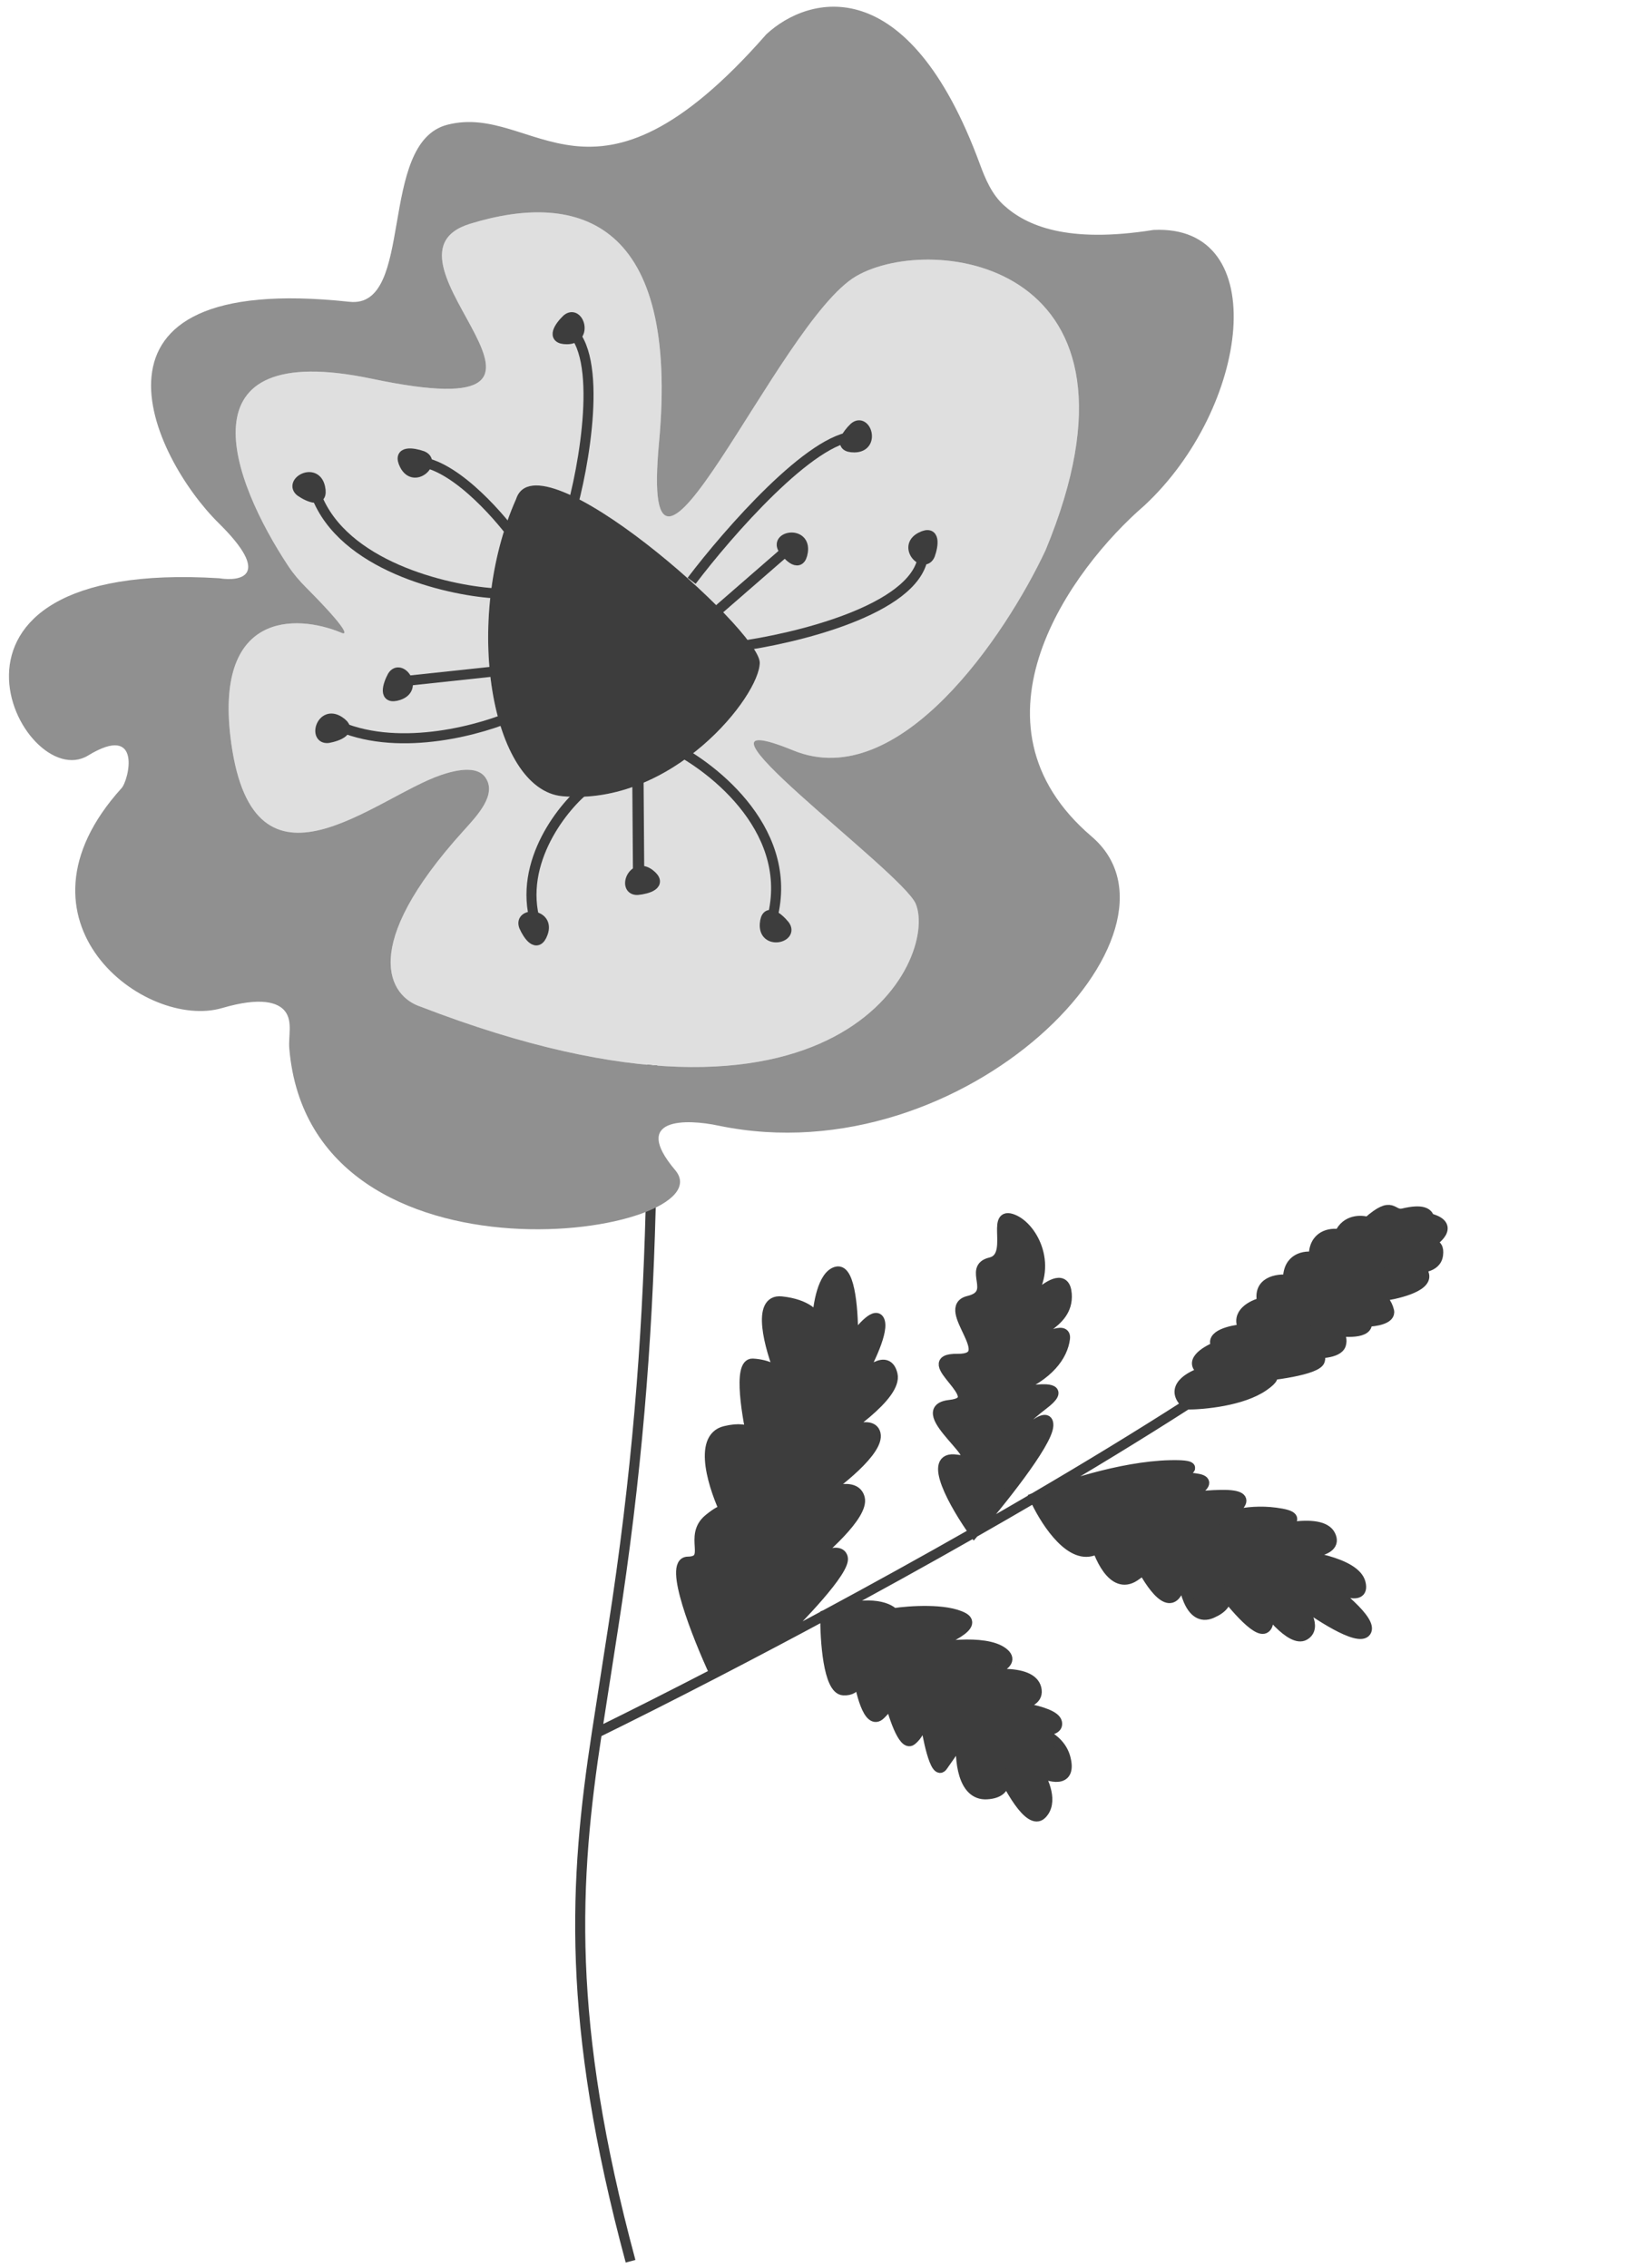 <svg width="326" height="452" viewBox="0 0 326 452" fill="none" xmlns="http://www.w3.org/2000/svg">
<path d="M279.608 241.811C283.487 240.882 284.562 241.727 284.812 242.77C289.955 244.104 286.507 247.012 283.943 248.419C285.074 247.853 286.877 247.526 286.558 250.067C286.333 251.863 284.716 252.495 283.142 252.626C283.398 252.928 283.621 253.382 283.779 254.04C284.377 256.542 278.088 257.974 274.868 258.377C275.344 258.631 276.394 259.555 276.793 261.223C277.193 262.891 273.99 263.364 272.338 263.392C272.937 265.894 267.883 265.561 265.281 265.081C266.149 265.241 267.748 266.034 267.206 267.927C266.831 269.238 264.612 269.652 262.576 269.707C262.995 269.946 263.216 270.385 263.001 271.139C262.603 272.528 257.603 273.515 253.199 274.076C253.869 274.286 253.719 274.9 251.786 276.237C247.518 279.19 239.814 279.908 236.495 279.897C226.875 286.076 216.588 292.331 206.12 298.461C211.014 296.394 223.276 292.207 233.171 291.985C240.201 291.828 236.769 293.41 231.805 294.929C234.199 294.488 236.756 294.279 238.796 294.702C241.594 295.282 238.918 297.123 235.474 298.8C237.466 298.321 240.051 297.957 243.292 297.902C250.848 297.774 246.266 301.066 242.61 302.961C244.792 301.943 249.653 300.569 255.375 301.623C259.219 302.332 257.287 303.671 254.002 304.891C258.788 303.808 263.859 303.433 265.105 305.908C266.819 309.309 260.452 309.791 256.084 309.575C261.412 310.019 270.212 311.655 271.129 315.489C272.128 319.659 265.557 316.455 262.148 314.332C266.116 317.057 273.682 323.035 272.199 325.154C270.717 327.272 262.243 321.658 258.192 318.586C259.867 320.39 262.562 324.374 259.939 325.884C257.76 327.138 253.801 322.785 251.219 319.27C252.391 321.198 253.338 323.525 252.133 324.445C250.761 325.493 246.923 321.311 244.207 317.864C244.527 319.026 244.026 320.375 241.476 321.485C237.962 323.014 236.344 318.768 235.741 314.923C235.513 315.708 235.083 316.629 234.347 317.68C232.633 320.129 229.792 316.43 227.763 312.782C227.38 313.194 226.82 313.651 226.043 314.156C222.602 316.389 220.055 312.401 218.703 308.757C218.344 308.887 217.907 309.015 217.381 309.141C212.676 310.267 207.913 302.49 206.12 298.461C202.131 300.796 198.116 303.113 194.102 305.4C184.075 311.114 174.053 316.642 164.454 321.81C172.637 318.589 176.929 320.245 178.053 321.475C181.254 320.996 188.512 320.494 191.934 322.321C195.356 324.147 186.968 327.551 182.347 329.025C186.66 327.992 196.19 326.593 199.811 329.253C202.657 331.344 198.396 333.048 194.308 334.015C199.241 333.241 205.706 333.097 206.512 336.468C207.125 339.027 204.189 339.806 200.826 339.842C205.437 340.444 210.208 341.517 210.612 343.203C210.991 344.787 208.722 345.031 206.225 344.811C208.867 345.637 211.6 347.331 212.358 350.501C213.556 355.505 209.103 354.219 206.727 352.951C208.01 354.848 209.971 359.229 207.547 361.573C205.506 363.547 202.108 358.131 199.972 353.785C200.418 355.539 199.958 357.372 196.641 357.57C191.737 357.862 191.199 350.421 191.544 346.665L187.837 351.961C186.355 354.079 184.772 346.081 184.165 341.817C184.023 342.953 183.317 345.547 181.635 346.832C180.117 347.991 178.27 342.701 177.314 339.105C177.146 339.701 176.624 340.551 175.433 341.702C173.176 343.885 171.588 337.748 170.958 333.731C171.042 335.158 170.538 336.985 168.055 336.855C165.033 336.696 164.395 326.759 164.454 321.81C161.088 323.622 157.774 325.39 154.53 327.106C150.348 329.317 146.283 331.443 142.373 333.466C138.946 326.075 133.082 311.275 137.045 311.209C142 311.125 137.069 306.111 141.227 302.701C142.896 301.333 143.831 300.91 144.322 300.936C141.944 295.691 139.175 286.448 144.493 285.175C147.295 284.505 148.832 284.861 149.613 285.583C148.425 279.756 147.385 271.601 149.981 271.737C153.003 271.895 154.876 273.137 155.434 273.738C153.402 268.713 150.615 258.798 155.719 259.34C160.822 259.882 162.598 262.103 162.847 263.145C162.966 260.178 163.909 254.073 166.731 253.397C169.554 252.722 170.07 262.151 169.976 266.951C171.52 264.744 174.758 260.956 175.357 263.458C175.956 265.96 172.566 272.577 170.796 275.573C172.732 273.272 176.855 269.713 177.853 273.883C178.727 277.534 170.652 283.608 164.96 287.175C168.744 285.056 173.813 282.983 174.468 285.717C175.266 289.053 166.888 295.614 162.6 298.478C165.178 297.126 170.533 295.256 171.332 298.592C172.13 301.929 163.919 309.185 159.714 312.396C162.208 310.697 167.348 307.924 167.947 310.426C168.546 312.928 159.251 322.588 154.53 327.106C157.774 325.39 161.088 323.622 164.454 321.81C174.053 316.642 184.075 311.114 194.102 305.4C190.357 300.146 184.419 289.885 190.625 290.877C198.383 292.117 180.776 280.9 189.259 279.972C197.741 279.043 182.058 270.672 190.791 270.786C199.523 270.901 187.119 260.642 193 259.235C198.88 257.827 192.678 252.698 197.383 251.572C202.088 250.446 197.489 241.626 201.517 242.866C205.545 244.107 209.893 251.884 205.26 258.505C200.627 265.125 211.996 250.278 212.567 257.858C213.056 264.355 204.405 265.323 205.154 268.451C207.649 266.751 212.553 264.034 212.211 266.761C211.783 270.171 209.004 274.143 202.196 276.875C195.389 279.606 216.31 273.496 207.899 279.919C201.17 285.057 199.987 288.426 200.237 289.469C203.183 286.192 209.04 280.528 208.897 284.089C208.755 287.65 198.974 299.781 194.102 305.4C198.116 303.113 202.131 300.796 206.12 298.461C216.588 292.331 226.875 286.076 236.495 279.897C232.712 276.562 237.192 274.149 239.905 273.36C236.483 271.534 240.166 269.256 242.435 268.345C240.895 266.068 245.381 265.068 247.817 264.852C246.077 261.741 249.563 260.025 251.523 259.556C250.525 255.386 254.529 254.795 256.655 255.021C256.598 250.625 260.053 250.166 261.787 250.485C261.73 246.09 265.185 245.63 266.92 245.95C268.203 242.997 271.208 243.086 272.551 243.5C277.683 238.964 277.255 242.374 279.608 241.811Z" fill="#3D3D3D"/>
<path d="M129.338 157.863C130.163 218.957 131.743 263.118 122.127 324.706C121.041 331.663 119.969 338.537 118.93 345.307M125.648 450.621C112.756 402.785 114.402 374.801 118.93 345.307M118.93 345.307C125.683 341.991 133.641 337.984 142.373 333.466M284.812 242.77C284.562 241.727 283.487 240.882 279.608 241.811C277.255 242.374 277.683 238.964 272.551 243.5C271.208 243.086 268.203 242.997 266.92 245.95C265.185 245.63 261.73 246.09 261.787 250.485C260.053 250.166 256.598 250.625 256.655 255.021C254.529 254.795 250.525 255.386 251.523 259.556C249.563 260.025 246.077 261.741 247.817 264.852C245.381 265.068 240.895 266.068 242.435 268.345C240.166 269.256 236.483 271.534 239.905 273.36C237.192 274.149 232.712 276.562 236.495 279.897M284.812 242.77C275.198 253.381 257.425 266.456 236.495 279.897M284.812 242.77C290.115 244.146 286.285 247.194 283.707 248.545C284.8 247.916 286.9 247.34 286.558 250.067C286.216 252.795 282.662 252.837 280.927 252.518C281.628 251.983 283.18 251.538 283.779 254.04C284.377 256.542 278.088 257.974 274.868 258.377C275.344 258.631 276.394 259.555 276.793 261.223C277.193 262.891 273.99 263.364 272.338 263.392C272.937 265.894 267.883 265.561 265.281 265.081C266.149 265.241 267.748 266.034 267.206 267.927C266.664 269.821 262.276 269.842 260.149 269.617C261.325 269.335 263.542 269.245 263.001 271.139C262.459 273.032 253.366 274.18 248.887 274.517C251.631 273.86 256.053 273.284 251.786 276.237C247.518 279.19 239.814 279.908 236.495 279.897M236.495 279.897C226.875 286.076 216.588 292.331 206.12 298.461M142.373 333.466C138.946 326.075 133.082 311.275 137.045 311.209C142 311.125 137.069 306.111 141.227 302.701C144.553 299.974 144.965 301.002 144.755 301.857C142.315 296.859 138.847 286.527 144.493 285.175C150.138 283.824 150.647 286.642 150.196 288.22C148.865 282.659 146.959 271.578 149.981 271.737C153.003 271.895 154.876 273.137 155.434 273.738C153.402 268.713 150.615 258.798 155.719 259.34C160.822 259.882 162.598 262.103 162.847 263.145C162.966 260.178 163.909 254.073 166.731 253.397C169.554 252.722 170.07 262.151 169.976 266.951C171.52 264.744 174.758 260.956 175.357 263.458C175.956 265.96 172.566 272.577 170.796 275.573C172.732 273.272 176.855 269.713 177.853 273.883C178.851 278.054 168.171 285.387 162.706 288.532C166.294 286.203 173.669 282.38 174.468 285.717C175.266 289.053 166.888 295.614 162.6 298.478C165.178 297.126 170.533 295.256 171.332 298.592C172.13 301.929 163.919 309.185 159.714 312.396C162.208 310.697 167.348 307.924 167.947 310.426C168.546 312.928 159.251 322.588 154.53 327.106M142.373 333.466C146.283 331.443 150.348 329.317 154.53 327.106M154.53 327.106C157.774 325.39 161.088 323.622 164.454 321.81M194.102 305.4C190.357 300.146 184.419 289.885 190.625 290.877C198.383 292.117 180.776 280.9 189.259 279.972C197.741 279.043 182.058 270.672 190.791 270.786C199.523 270.901 187.119 260.642 193 259.235C198.88 257.827 192.678 252.698 197.383 251.572C202.088 250.446 197.489 241.626 201.517 242.866C205.545 244.107 209.893 251.884 205.26 258.505C200.627 265.125 211.996 250.278 212.567 257.858C213.056 264.355 204.405 265.323 205.154 268.451C207.649 266.751 212.553 264.034 212.211 266.761C211.783 270.171 209.004 274.143 202.196 276.875C195.389 279.606 216.31 273.496 207.899 279.919C201.17 285.057 199.987 288.426 200.237 289.469C203.183 286.192 209.04 280.528 208.897 284.089C208.755 287.65 198.974 299.781 194.102 305.4ZM194.102 305.4C184.075 311.114 174.053 316.642 164.454 321.81M194.102 305.4C198.116 303.113 202.131 300.796 206.12 298.461M164.454 321.81C164.395 326.759 165.033 336.696 168.055 336.855C171.078 337.013 171.168 334.273 170.835 332.882C171.358 336.799 173.01 344.046 175.433 341.702C177.857 339.359 177.512 338.265 177.037 338.012C177.869 341.487 179.953 348.116 181.635 346.832C183.317 345.547 184.023 342.953 184.165 341.817C184.772 346.081 186.355 354.079 187.837 351.961C189.32 349.842 190.926 347.547 191.544 346.665C191.199 350.421 191.737 357.862 196.641 357.57C201.545 357.278 200.205 353.41 198.922 351.512C200.787 355.842 205.124 363.916 207.547 361.573C209.971 359.229 208.01 354.848 206.727 352.951C209.103 354.219 213.556 355.505 212.358 350.501C211.161 345.496 205.04 344.169 202.129 344.131C205.206 344.864 211.211 345.705 210.612 343.203C210.013 340.7 199.788 339.547 194.751 339.283C199.087 340.082 207.511 340.638 206.512 336.468C205.514 332.297 195.855 333.507 191.151 334.633C195.547 333.949 203.433 331.914 199.811 329.253C196.19 326.593 186.66 327.992 182.347 329.025C186.968 327.551 195.356 324.147 191.934 322.321C188.512 320.494 181.254 320.996 178.053 321.475C176.929 320.245 172.637 318.589 164.454 321.81ZM206.12 298.461C207.913 302.49 212.676 310.267 217.381 309.141C222.086 308.015 219.698 306.698 217.916 306.181C218.831 310.003 221.737 316.95 226.043 314.156C230.348 311.362 227.955 310.024 226.221 309.704C228.003 313.687 232.124 320.858 234.347 317.68C236.571 314.502 236.01 312.505 235.452 311.904C235.583 315.914 236.971 323.445 241.476 321.485C245.981 319.525 244.089 316.818 242.58 315.709C245.064 319.156 250.451 325.73 252.133 324.445C253.815 323.161 251.303 319.132 249.837 317.279C252.111 320.776 257.315 327.394 259.939 325.884C262.562 324.374 259.867 320.39 258.192 318.586C262.243 321.658 270.717 327.272 272.199 325.154C273.682 323.035 266.116 317.057 262.148 314.332C265.557 316.455 272.128 319.659 271.129 315.489C270.131 311.319 259.807 309.748 254.77 309.484C259.005 309.86 267.001 309.671 265.105 305.908C263.21 302.145 252.473 304.97 247.342 306.853C252.621 305.589 261.619 302.774 255.375 301.623C249.131 300.473 243.91 302.214 242.08 303.229C245.787 301.397 251.219 297.768 243.292 297.902C235.366 298.036 231.364 300.022 230.355 300.999C234.913 299.262 242.983 295.57 238.796 294.702C234.609 293.834 228.239 295.626 225.578 296.631C232.232 294.99 243.067 291.764 233.171 291.985C223.276 292.207 211.014 296.394 206.12 298.461Z" stroke="#3D3D3D" stroke-width="2"/>
<path fill-rule="evenodd" clip-rule="evenodd" d="M60.97 117.053C59.688 115.764 58.496 114.389 57.491 112.873C46.128 95.731 35.4 67.353 74.122 75.483C124.712 86.104 71.754 51.341 93.669 44.596C115.583 37.851 135.396 44.299 131.316 88.254C127.236 132.208 154.952 64.127 170.612 55.03C185.923 46.136 232.089 52.396 208.337 109.668C200.405 126.562 179.253 158.193 158.107 149.558C131.676 138.765 179.859 173.702 182.484 180.132C186.954 191.082 167.486 232.949 83.798 200.601C77.588 198.58 71.322 188.79 92.357 165.558C95.147 162.477 99.107 158.298 96.702 154.906C95.596 153.346 93.027 152.688 87.862 154.451C74.716 158.937 50.716 181.203 46.088 148.159C42.386 121.724 59.083 122.399 67.893 126.041C69.267 126.716 69.605 125.735 60.97 117.053ZM112.051 158.671C97.946 157.362 92.035 123.673 102.844 99.438C107.143 86.229 151.347 125.447 151.394 132.036C151.441 138.624 134.028 160.711 112.051 158.671Z" fill="#DFDFDF"/>
<path d="M102.844 99.438C92.035 123.673 97.946 157.362 112.051 158.671C134.028 160.711 151.441 138.624 151.394 132.036C151.347 125.447 107.143 86.229 102.844 99.438Z" fill="#3D3D3D"/>
<path fill-rule="evenodd" clip-rule="evenodd" d="M69.621 60.141C82.808 61.568 75.105 28.476 89.136 24.862C106.674 20.345 117.842 46.62 152.699 6.839C161.111 -0.983 180.97 -6.166 195.26 32.718C196.358 35.707 197.651 38.731 200.003 40.877C204.516 44.993 212.649 48.56 229.846 45.823C253.714 44.639 248.986 81.266 228.04 100.742C213.488 113.292 191.012 144.053 217.529 166.705C239.626 185.582 192.535 234.528 143.266 224.337C136.667 222.919 125.684 222.705 134.544 233.184C145.355 245.97 61.992 259.427 57.65 208.99C57.434 206.489 58.348 203.585 56.841 201.577C55.452 199.726 51.932 198.634 44.267 200.882C28.926 205.384 0.219 183.626 24.189 157.1C25.643 155.626 28.488 143.892 17.554 150.559C4.428 158.562 -20.062 111.294 43.658 115.233C48.055 115.933 54.196 114.718 43.58 104.252C30.309 91.169 12.474 53.959 69.621 60.141ZM74.122 75.483C35.4 67.353 46.128 95.731 57.491 112.873C58.496 114.389 59.688 115.764 60.97 117.053C69.605 125.735 69.267 126.716 67.893 126.041C59.083 122.399 42.386 121.724 46.088 148.159C50.716 181.203 74.716 158.937 87.862 154.451C93.027 152.688 95.596 153.346 96.702 154.906C99.107 158.298 95.147 162.477 92.357 165.558C71.322 188.79 77.588 198.58 83.798 200.601C167.486 232.949 186.954 191.082 182.484 180.132C179.859 173.702 131.676 138.765 158.107 149.558C179.253 158.193 200.405 126.562 208.337 109.668C232.089 52.396 185.923 46.136 170.612 55.03C154.952 64.127 127.236 132.208 131.316 88.254C135.396 44.299 115.583 37.851 93.669 44.596C71.754 51.341 124.712 86.104 74.122 75.483Z" fill="#909090"/>
<path d="M116.152 157.627C111.059 162.056 102.212 173.979 107.57 186.24" stroke="#3D3D3D" stroke-width="2"/>
<path d="M127.119 155.346L127.26 175.111" stroke="#3D3D3D" stroke-width="2.25"/>
<path d="M133.658 148.719C142.474 153.049 158.819 166.11 153.674 183.716" stroke="#3D3D3D" stroke-width="2"/>
<path d="M102.869 142.348C96.301 145.323 80.082 149.977 67.746 144.794" stroke="#3D3D3D" stroke-width="2"/>
<path d="M100.608 133.58L78.662 135.932" stroke="#3D3D3D" stroke-width="2"/>
<path d="M98.301 118.218C88.779 117.554 68.392 112.721 63.022 98.703" stroke="#3D3D3D" stroke-width="2"/>
<path d="M102.619 107.207C98.922 102.109 89.772 91.925 82.744 91.975" stroke="#3D3D3D" stroke-width="2"/>
<path d="M113.565 102.739C116.425 93.201 120.364 70.625 113.299 65.404" stroke="#3D3D3D" stroke-width="2"/>
<path d="M146.695 128.862C158.398 127.315 182.223 121.581 183.905 111.027" stroke="#3D3D3D" stroke-width="2"/>
<path d="M170.215 85.172C168.813 86.511 166.856 89.182 170.243 89.158C174.477 89.128 172.565 83.165 170.215 85.172Z" fill="#3D3D3D" stroke="#3D3D3D" stroke-width="2"/>
<path d="M112.961 63.615C111.559 64.954 109.602 67.626 112.989 67.602C117.223 67.572 115.311 61.608 112.961 63.615Z" fill="#3D3D3D" stroke="#3D3D3D" stroke-width="2"/>
<path d="M84.186 90.868C82.359 90.221 79.091 89.679 80.641 92.692C82.577 96.457 87.037 92.06 84.186 90.868Z" fill="#3D3D3D" stroke="#3D3D3D" stroke-width="2"/>
<path d="M59.897 97.981C61.5 99.07 64.523 100.422 63.788 97.115C62.869 92.982 57.441 96.105 59.897 97.981Z" fill="#3D3D3D" stroke="#3D3D3D" stroke-width="2"/>
<path d="M78.2 134.745C77.281 136.452 76.247 139.598 79.46 138.527C83.477 137.188 79.813 132.109 78.2 134.745Z" fill="#3D3D3D" stroke="#3D3D3D" stroke-width="2"/>
<path d="M65.429 147.065C67.336 146.713 70.436 145.55 67.59 143.715C64.031 141.42 62.364 147.457 65.429 147.065Z" fill="#3D3D3D" stroke="#3D3D3D" stroke-width="2"/>
<path d="M104.417 184.602C105.194 186.378 107.033 189.132 108.172 185.942C109.595 181.954 103.338 181.706 104.417 184.602Z" fill="#3D3D3D" stroke="#3D3D3D" stroke-width="2"/>
<path d="M127.04 177.349C128.97 177.168 132.162 176.286 129.49 174.204C126.15 171.602 123.952 177.466 127.04 177.349Z" fill="#3D3D3D" stroke="#3D3D3D" stroke-width="2"/>
<path d="M156.378 184.406C155.156 182.901 152.65 180.736 152.403 184.114C152.093 188.337 158.191 186.909 156.378 184.406Z" fill="#3D3D3D" stroke="#3D3D3D" stroke-width="2"/>
<path d="M185.314 110.587C185.965 108.761 186.513 105.495 183.497 107.038C179.729 108.968 184.117 113.436 185.314 110.587Z" fill="#3D3D3D" stroke="#3D3D3D" stroke-width="2"/>
<path d="M156.04 109.383C157.143 110.977 159.476 113.327 159.982 109.978C160.614 105.791 154.424 106.749 156.04 109.383Z" fill="#3D3D3D" stroke="#3D3D3D" stroke-width="2"/>
<path d="M137.818 115.745C145.071 106.176 161.773 87.023 170.557 86.961M142.258 122.302L157.537 109.016" stroke="#3D3D3D" stroke-width="2"/>
</svg>
